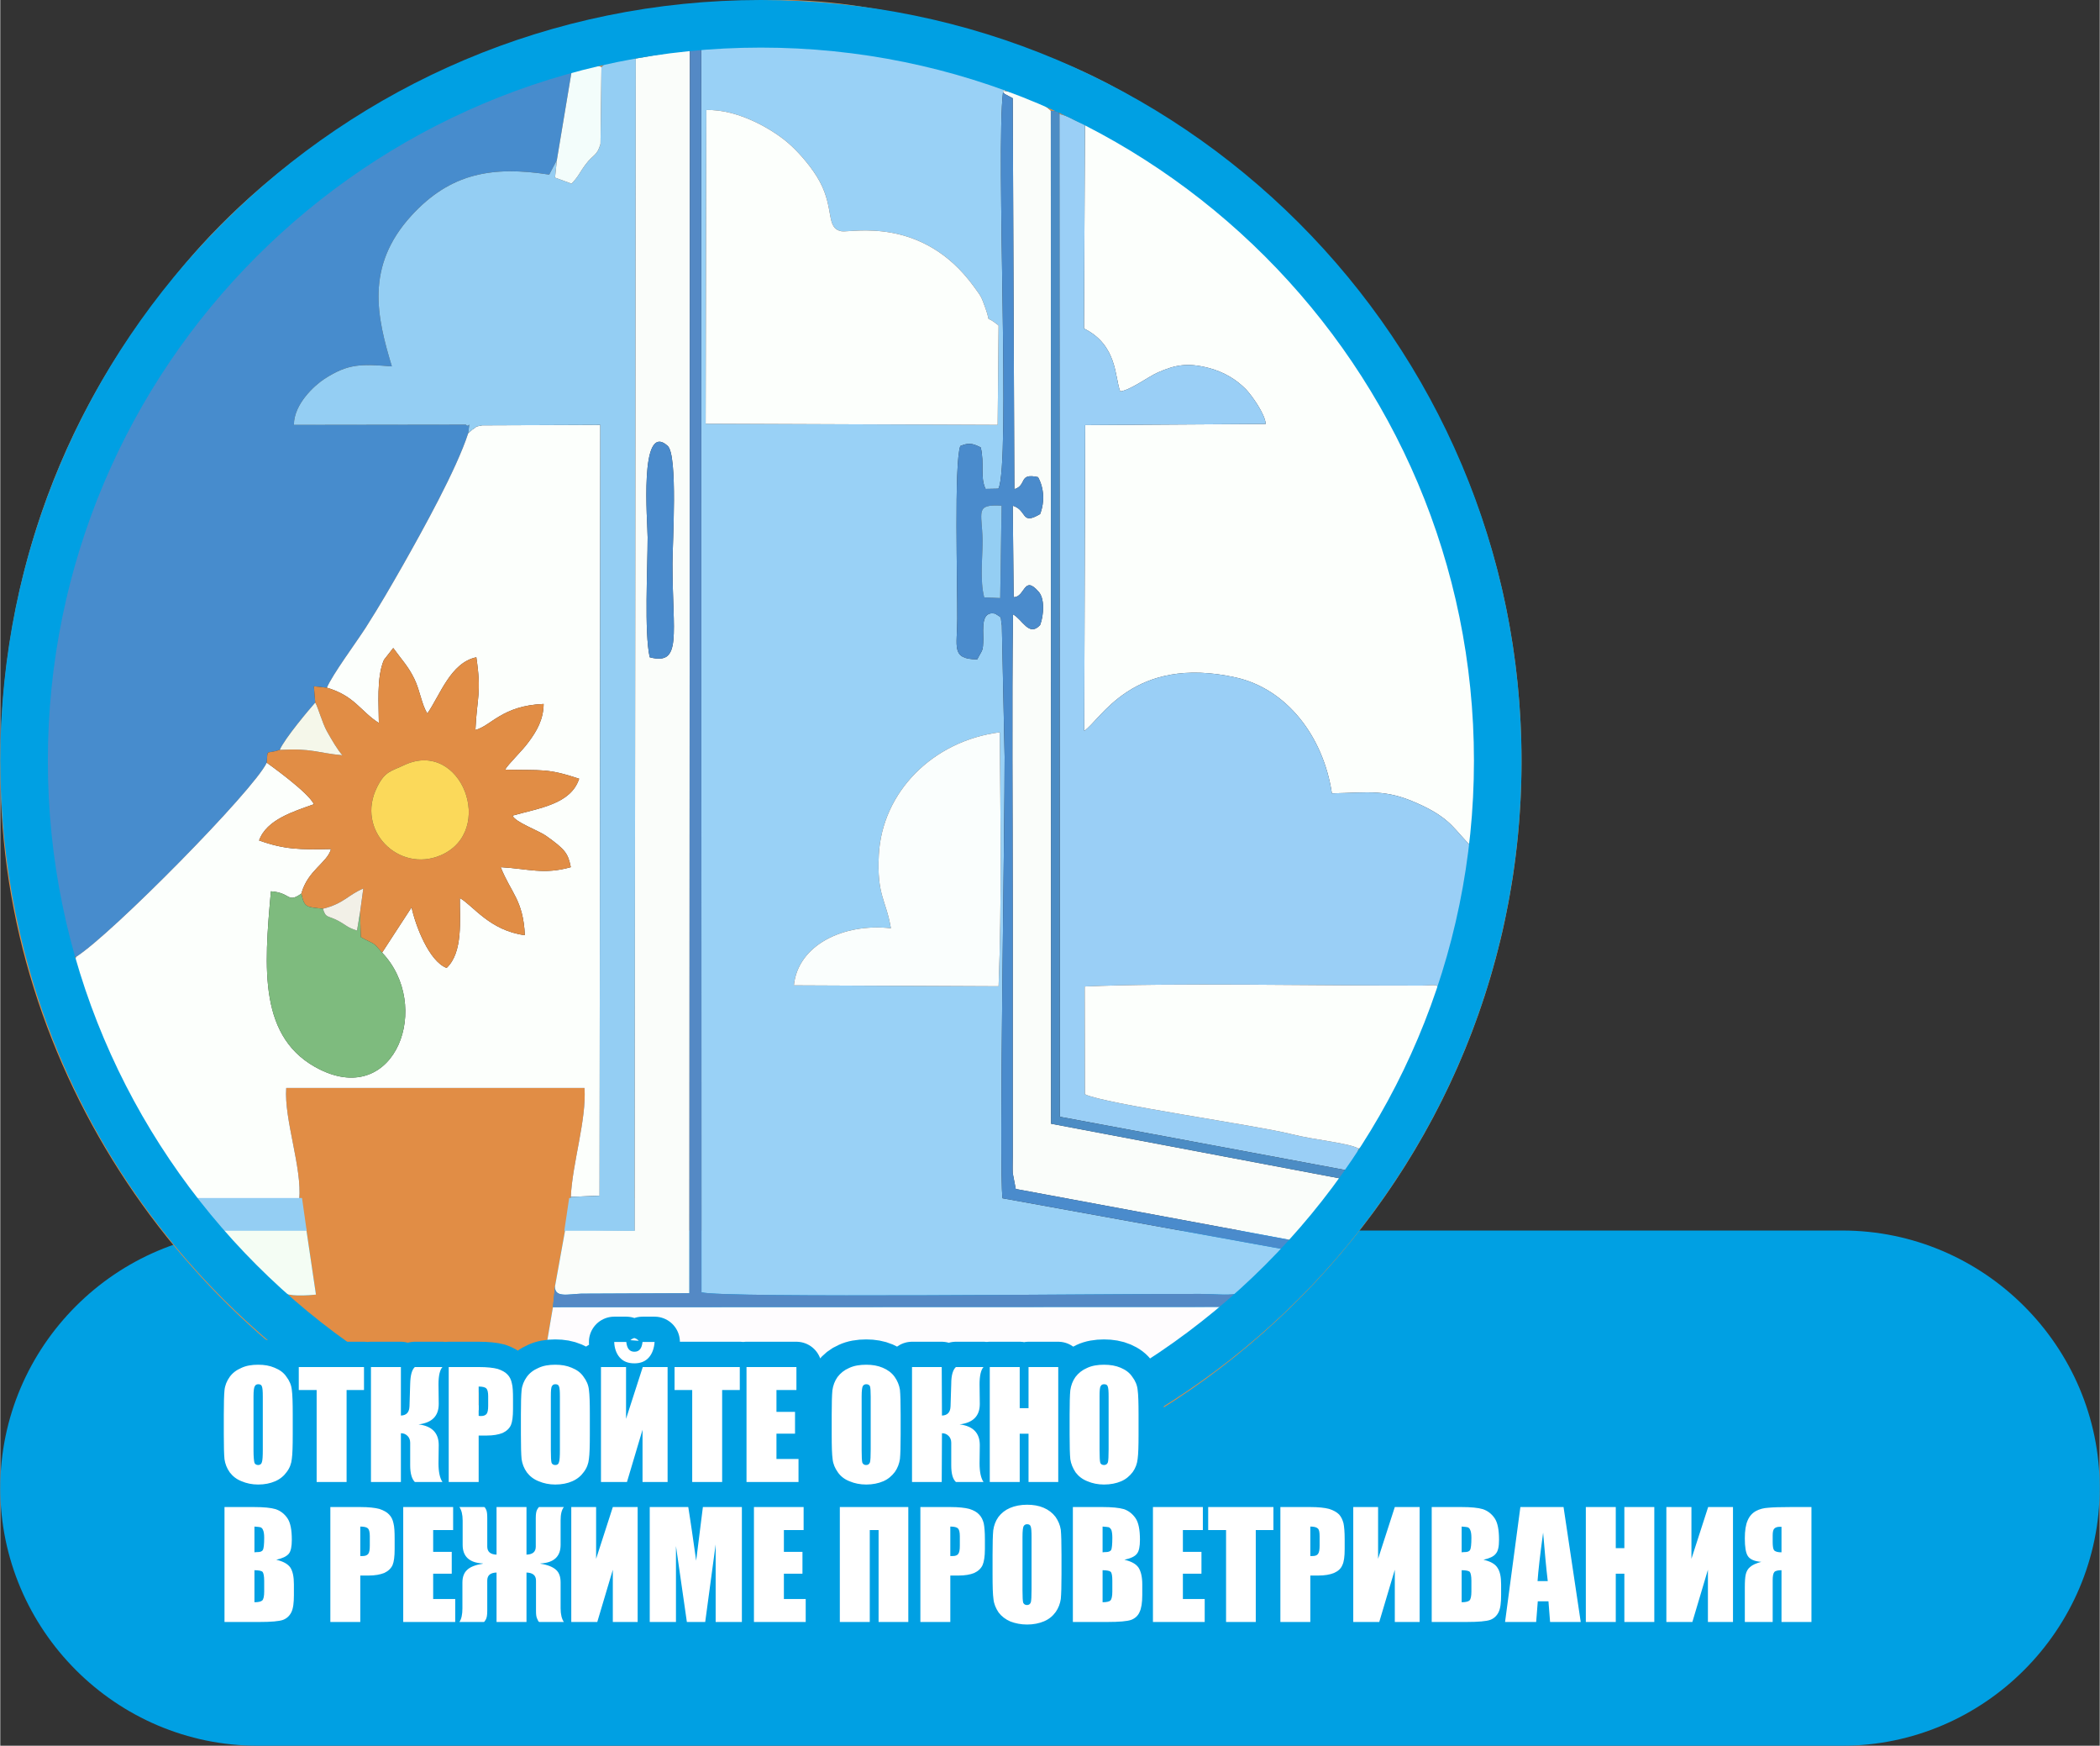 <?xml version="1.0" encoding="UTF-8"?>
<!DOCTYPE svg PUBLIC "-//W3C//DTD SVG 1.1//EN" "http://www.w3.org/Graphics/SVG/1.1/DTD/svg11.dtd">
<!-- Creator: CorelDRAW 2019 (64-Bit) -->
<svg xmlns="http://www.w3.org/2000/svg" xml:space="preserve" width="663px" height="551px" version="1.1" style="shape-rendering:geometricPrecision; text-rendering:geometricPrecision; image-rendering:optimizeQuality; fill-rule:evenodd; clip-rule:evenodd"
viewBox="0 0 90.45 75.19"
 xmlns:xlink="http://www.w3.org/1999/xlink"
 xmlns:xodm="http://www.corel.com/coreldraw/odm/2003">
 <rect x="0" y="0" width="90.45" height="75.19" fill="#333333" stroke="none"/>
 <defs>
  <style type="text/css">
   <![CDATA[
    .str0 {stroke:#00A0E3;stroke-width:2.18;stroke-linejoin:round;stroke-miterlimit:22.926}
    .fil21 {fill:none;fill-rule:nonzero}
    .fil0 {fill:#00A0E3}
    .fil3 {fill:#478CCD}
    .fil11 {fill:#4A8BCC}
    .fil14 {fill:#4C8CC4}
    .fil10 {fill:#5489C5}
    .fil12 {fill:#7EBB7E}
    .fil6 {fill:#94CEF3}
    .fil20 {fill:#94CEF3}
    .fil1 {fill:#99D1F6}
    .fil5 {fill:#9ACFF6}
    .fil2 {fill:#E18D45}
    .fil19 {fill:#F2F0E7}
    .fil17 {fill:#F3FDFB}
    .fil16 {fill:#F4FDF4}
    .fil18 {fill:#F5F7EA}
    .fil13 {fill:#F8F5F7}
    .fil8 {fill:#FAFDFA}
    .fil9 {fill:#FAFEFD}
    .fil15 {fill:#FBD95A}
    .fil4 {fill:#FCFFFC}
    .fil7 {fill:#FEFCFE}
    .fil22 {fill:white;fill-rule:nonzero}
   ]]>
  </style>
 </defs>
 <g id="Слой_x0020_1">
  <path class="fil0" d="M11.09 53l68.27 0c6.1,0 11.09,4.99 11.09,11.09l0 0c0,6.11 -4.99,11.1 -11.09,11.1l-68.27 0c-6.1,0 -11.09,-4.99 -11.09,-11.1l0 0c0,-6.1 4.99,-11.09 11.09,-11.09z"/>
  <g id="_1638540784416">
   <path class="fil1" d="M38.37 39.98c-0.21,-1.24 -0.61,-1.4 -0.52,-3.16 0.14,-2.7 2.32,-4.91 5.21,-5.28 0.03,3.64 0.09,7.29 -0.05,10.94l-8.82 -0.04c0.17,-1.72 2.11,-2.69 4.18,-2.46zm-7.95 -35.24c1.36,-0.05 2.94,0.86 3.66,1.54 0.4,0.37 0.94,1 1.23,1.55 0.63,1.18 0.25,2 0.93,2.13 0.4,0.07 3.48,-0.69 5.71,2.39 0.33,0.45 0.31,0.42 0.5,0.94 0.27,0.77 -0.11,0.18 0.56,0.73l-0.04 4.28 -12.58 -0.05 0.03 -13.51zm-0.22 -2.66l0.01 53.58c0.92,0.26 17.78,0.06 21.49,0.07 1.32,0.01 1.85,0.23 2.43,-0.68 0.28,-0.28 0.33,-0.3 0.59,-0.62 0.38,-0.45 0.4,-0.26 0.59,-0.62l-12.13 -2.2c-0.16,-1.11 0.1,-16.2 0.09,-19.02l-0.12 -5.65c-0.08,-0.43 0.05,-0.29 -0.29,-0.51 -0.61,-0.13 -0.51,0.64 -0.51,1.08 -0.01,0.57 -0.03,0.44 -0.26,0.89 -1.14,-0.01 -0.86,-0.54 -0.86,-1.73 0.01,-1.54 -0.14,-6.71 0.13,-7.46 0.35,-0.14 0.5,-0.13 0.88,0.06 0.17,0.7 -0.04,1.27 0.21,1.79l0.55 -0.01c0.53,-0.97 -0.11,-14.48 0.2,-17.08l0.07 -0.17c-2.89,-0.79 -2.51,-0.93 -6.17,-1.49 -1.92,-0.3 -4.75,-0.62 -6.9,-0.23z"/>
   <path class="fil2" d="M13.6 55.76c-1.66,0.16 -1.71,-0.2 -2.54,-0.99 -0.48,-0.46 -1.43,-1.34 -1.66,-1.91 0.84,-0.07 2.99,-0.13 3.78,0.06l0.42 2.84zm11.01 -52.65c0.23,-0.14 0.32,-0.18 0.65,-0.25 0.27,-0.05 0,-0.03 0.34,-0.03 0.23,0 0.23,0.03 0.3,0.06 0.45,-0.51 0.69,-0.33 1.48,-0.37l2.33 -0.41 0.49 -0.03c2.15,-0.39 4.98,-0.07 6.9,0.23 3.66,0.56 3.28,0.7 6.17,1.49 0.08,0.25 -0.35,0 0.49,0.22 0.66,0.17 1.02,0.32 1.5,0.75 0.58,0.05 0.23,-0.04 0.37,0.14 0.58,0.15 0.5,0.25 1.1,0.44 0.77,0.19 3.09,1.72 3.78,2.21 3.58,2.58 6.35,5.44 8.68,9.32 3.03,5.04 5.34,12.2 4.23,19.61 -0.04,1.17 -0.95,5.41 -1.37,6.23l-1.56 3.65c-0.27,0.55 -1.38,3.03 -1.97,3.1 -0.13,0.45 -0.09,0.83 -0.54,0.93 -0.13,0.5 0.15,0.16 -0.29,0.35 0.14,0.28 -0.63,1.13 -0.9,1.44 -0.26,0.3 -0.37,0.41 -0.59,0.67 -0.33,0.39 -0.25,0.47 -0.71,0.53 0.14,0.41 0.18,0.09 -0.18,0.42 -0.19,0.36 -0.21,0.17 -0.59,0.62 -0.26,0.32 -0.31,0.34 -0.59,0.62 -0.32,0.29 -0.94,1.13 -1.46,1.24 -0.37,0.67 -3.18,2.46 -4.1,3.03 -1.11,0.69 -3.65,2.03 -4.75,2.31 -0.66,0.12 -0.43,0.05 -0.87,0.28 -0.41,0.21 -0.15,0.18 -0.76,0.21 -1.43,1.02 -7.07,1.56 -9.42,1.55 -2.43,-0.01 -7.63,-0.55 -9.49,-1.47 -0.47,-0.12 -0.95,-0.33 -1.19,-0.62 -0.74,-0.01 -2.06,-0.56 -2.57,-0.9l0.54 -0.15c0.12,-0.02 0.41,-0.01 0.55,-0.01l3.47 -0.11c0.19,-0.4 0.12,-1 0.12,-1.56 -0.22,-0.59 -0.06,-0.16 -0.75,-0.43l0.36 -2.12 0.09 -0.9 0.44 -2.44 0.24 -1.41c0.07,-1.47 0.68,-3.32 0.59,-4.69l-12.85 0c-0.1,1.35 0.69,3.44 0.56,4.81l-4.58 -0.02c-1.43,-1.77 -5.66,-8.92 -5.03,-10.44 -0.45,-0.16 -0.37,-0.44 -0.57,-1.28 -0.99,-4.28 -0.98,-8.24 -0.32,-12.57 0.49,-3.25 0.72,-3.31 1.75,-6.11 0.39,-1.08 0.7,-1.77 1.2,-2.73 0.28,-0.53 1.05,-1.78 1.43,-2.33 2.05,-2.91 1.56,-2.45 3.86,-4.96 0.83,-0.89 3.18,-2.87 4.16,-3.51 0.18,-0.12 0.42,-0.27 0.59,-0.39 1.14,-0.78 2.4,-1.58 3.65,-2.18 0.45,-0.21 0.94,-0.43 1.33,-0.62l0.58 -0.26c0.03,-0.01 0.06,-0.03 0.09,-0.04 0.19,-0.08 0.55,-0.2 0.72,-0.26 0.48,-0.17 1.08,-0.28 1.52,-0.45 0.57,-0.22 0.54,-0.36 1.35,-0.41zm6.56 -2.96c-3.4,0.45 -2.91,-0.02 -6.97,1.06 -6.21,1.64 -12.35,5.48 -16.29,10.22 -0.44,0.52 -0.56,0.71 -0.93,1.17 -4.84,6.11 -7.27,13.59 -6.95,21.83 0.49,12.75 8.94,24.21 20.39,28.72 4.39,1.73 8.5,2.54 14.02,2.36 16.93,-0.55 31.96,-15.44 31.06,-34.32 -0.46,-9.6 -4.94,-17.21 -10.44,-22.36 -2.41,-2.26 -6.53,-5.18 -9.91,-6.36 -4.07,-1.43 -9.08,-2.97 -13.98,-2.32z"/>
   <path class="fil3" d="M3.27 41.21c1.51,-0.95 7.66,-7.18 8.21,-8.36 0.05,-0.63 -0.05,-0.35 0.56,-0.55 0.2,-0.48 1.28,-1.76 1.53,-2.04l-0.06 -0.7 0.56 0.06c0.25,-0.58 1.23,-1.9 1.67,-2.58 0.63,-0.99 1.09,-1.79 1.62,-2.72 0.83,-1.47 2.29,-4.09 2.8,-5.66 0.08,-0.68 0.05,-0.18 -0.1,-0.37l-7.41 0.01c0,-0.9 0.89,-1.7 1.3,-1.97 1.05,-0.69 1.63,-0.65 2.92,-0.55 -0.64,-2.12 -1.16,-4.3 0.84,-6.49 1.68,-1.84 3.5,-2.15 5.94,-1.77l0.33 -0.63 0.63 -3.78c-0.81,0.05 -0.78,0.19 -1.35,0.41 -0.44,0.17 -1.04,0.28 -1.52,0.45 -0.17,0.06 -0.53,0.18 -0.72,0.26 -0.03,0.01 -0.06,0.03 -0.09,0.04l-0.58 0.26c-0.39,0.19 -0.88,0.41 -1.33,0.62 -1.25,0.6 -2.51,1.4 -3.65,2.18 -0.17,0.12 -0.41,0.27 -0.59,0.39 -0.98,0.64 -3.33,2.62 -4.16,3.51 -2.3,2.51 -1.81,2.05 -3.86,4.96 -0.38,0.55 -1.15,1.8 -1.43,2.33 -0.5,0.96 -0.81,1.65 -1.2,2.73 -1.03,2.8 -1.26,2.86 -1.75,6.11 -0.66,4.33 -0.67,8.29 0.32,12.57 0.2,0.84 0.12,1.12 0.57,1.28z"/>
   <path class="fil4" d="M20.16 18.66c-0.51,1.57 -1.97,4.19 -2.8,5.66 -0.53,0.93 -0.99,1.73 -1.62,2.72 -0.44,0.68 -1.42,2 -1.67,2.58 1.2,0.35 1.44,1.01 2.24,1.52 0,-0.73 -0.11,-1.97 0.22,-2.72l0.4 -0.51c0.36,0.5 0.65,0.79 0.91,1.33 0.25,0.52 0.31,1.1 0.56,1.49 0.55,-0.79 1,-2.19 2.11,-2.42 0.23,1.56 0.03,1.68 -0.04,3.13 0.67,-0.17 1.15,-1.05 2.94,-1.12 -0.01,0.68 -0.3,1.17 -0.65,1.64 -0.28,0.39 -0.9,0.97 -1.01,1.19 1.61,0.04 1.8,-0.07 3.19,0.39 -0.36,1.1 -1.71,1.26 -2.87,1.59 0.11,0.28 1.09,0.63 1.43,0.86 0.86,0.61 0.96,0.77 1.08,1.36 -1.17,0.33 -1.82,0.07 -3.02,0 0.44,1.11 0.97,1.41 1.04,2.93 -1.52,-0.2 -2.23,-1.28 -2.8,-1.6 -0.01,0.92 0.15,2.33 -0.57,3.01 -0.75,-0.28 -1.34,-1.81 -1.51,-2.61l-1.27 1.95c2.17,2.27 0.6,6.64 -2.67,5.04 -2.66,-1.31 -2.42,-4.35 -2.12,-7.68 0.88,0.06 0.69,0.53 1.31,0.1 0.28,-1.01 1.11,-1.32 1.28,-1.92 -1.33,0.03 -2.01,0.02 -3.1,-0.37 0.32,-0.9 1.49,-1.25 2.36,-1.56 -0.22,-0.51 -2.03,-1.79 -2.03,-1.79 -0.55,1.18 -6.7,7.41 -8.21,8.36 -0.63,1.52 3.6,8.67 5.03,10.44l4.58 0.02c0.13,-1.37 -0.66,-3.46 -0.56,-4.81l12.85 0c0.09,1.37 -0.52,3.22 -0.59,4.69l1.24 -0.05 0.03 -33.2 -5.09 0.02c-0.36,0.07 -0.21,0.05 -0.33,0.12 -0.03,0.02 -0.06,0.05 -0.09,0.06l-0.18 0.16z"/>
   <path class="fil4" d="M63.42 36.49c1.11,-7.41 -1.2,-14.57 -4.23,-19.61 -2.33,-3.88 -5.1,-6.74 -8.68,-9.32 -0.69,-0.49 -3.01,-2.02 -3.78,-2.21l-0.04 8.8c1.45,0.72 1.32,2.1 1.56,2.71 0.45,-0.06 1.18,-0.62 1.63,-0.82 0.75,-0.33 1.27,-0.42 2.15,-0.2 0.71,0.18 1.23,0.52 1.63,0.92 0.24,0.25 0.83,1.06 0.86,1.5l-7.78 0.05 -0.04 13.17c0.7,-0.45 2.09,-3.29 6.53,-2.3 2.19,0.49 3.77,2.53 4.14,4.99 1.62,-0.03 2.29,-0.19 3.68,0.43 1.52,0.67 1.61,1.2 2.37,1.89z"/>
   <path class="fil5" d="M57.98 50.4c0.45,-0.1 0.41,-0.48 0.54,-0.93 -0.45,-0.25 -1.86,-0.36 -2.89,-0.62 -1.53,-0.39 -8.11,-1.31 -8.9,-1.72l-0.01 -4.64c3.67,-0.17 10.24,-0.03 14.53,-0.04 0.55,0 0.69,-0.13 0.8,0.27 0.42,-0.82 1.33,-5.06 1.37,-6.23 -0.76,-0.69 -0.85,-1.22 -2.37,-1.89 -1.39,-0.62 -2.06,-0.46 -3.68,-0.43 -0.37,-2.46 -1.95,-4.5 -4.14,-4.99 -4.44,-0.99 -5.83,1.85 -6.53,2.3l0.04 -13.17 7.78 -0.05c-0.03,-0.44 -0.62,-1.25 -0.86,-1.5 -0.4,-0.4 -0.92,-0.74 -1.63,-0.92 -0.88,-0.22 -1.4,-0.13 -2.15,0.2 -0.45,0.2 -1.18,0.76 -1.63,0.82 -0.24,-0.61 -0.11,-1.99 -1.56,-2.71l0.04 -8.8c-0.6,-0.19 -0.52,-0.29 -1.1,-0.44l0.02 43.19 12.33 2.3z"/>
   <path class="fil6" d="M25.9 2.89l-0.04 3.31c-0.15,0.52 -0.31,0.44 -0.64,0.88 -0.27,0.36 -0.31,0.53 -0.61,0.83l-0.71 -0.26 0.08 -0.76 -0.33 0.63c-2.44,-0.38 -4.26,-0.07 -5.94,1.77 -2,2.19 -1.48,4.37 -0.84,6.49 -1.29,-0.1 -1.87,-0.14 -2.92,0.55 -0.41,0.27 -1.3,1.07 -1.3,1.97l7.41 -0.01c0.15,0.19 0.18,-0.31 0.1,0.37l0.18 -0.16c0.03,-0.01 0.06,-0.04 0.09,-0.06 0.12,-0.07 -0.03,-0.05 0.33,-0.12l5.09 -0.02 -0.03 33.2 -1.24 0.05 -0.24 1.41 2.99 0.05 0.05 -50.49c-0.79,0.04 -1.03,-0.14 -1.48,0.37z"/>
   <path class="fil7" d="M22.09 61.58l21.73 0.05c1.1,-0.28 3.64,-1.62 4.75,-2.31 0.92,-0.57 3.73,-2.36 4.1,-3.03l-28.86 0.01 -0.36 2.12c0.69,0.27 0.53,-0.16 0.75,0.43 0,0.56 0.07,1.16 -0.12,1.56l-3.47 0.11c-0.14,0 -0.43,-0.01 -0.55,0.01l-0.54 0.15c0.51,0.34 1.83,0.89 2.57,0.9z"/>
   <path class="fil8" d="M27.98 28.31c-0.24,-1.06 -0.09,-3.84 -0.09,-5.17 0,-0.62 -0.38,-5.04 0.86,-3.94 0.45,0.39 0.21,4.22 0.21,5.07 0,3.05 0.43,4.41 -0.98,4.04zm-0.6 -25.79l-0.05 50.49 -2.99 -0.05 -0.44 2.44c-0.03,0.51 0.57,0.34 1.13,0.32l4.66 -0.02 0.02 -53.59 -2.33 0.41z"/>
   <path class="fil4" d="M30.39 18.25l12.58 0.05 0.04 -4.28c-0.67,-0.55 -0.29,0.04 -0.56,-0.73 -0.19,-0.52 -0.17,-0.49 -0.5,-0.94 -2.23,-3.08 -5.31,-2.32 -5.71,-2.39 -0.68,-0.13 -0.3,-0.95 -0.93,-2.13 -0.29,-0.55 -0.83,-1.18 -1.23,-1.55 -0.72,-0.68 -2.3,-1.59 -3.66,-1.54l-0.03 13.51z"/>
   <path class="fil8" d="M43.2 3.97c0.03,0.03 0.07,0.07 0.08,0.08l0.34 0.18 0.07 16.84c0.56,-0.17 0.16,-0.71 1.02,-0.52 0.25,0.45 0.3,1.04 0.09,1.59 -0.84,0.5 -0.54,-0.16 -1.18,-0.36l0.04 3.94c0.49,0.01 0.43,-0.97 1.06,-0.25 0.29,0.29 0.24,1.03 0.08,1.45 -0.48,0.53 -0.76,-0.24 -1.17,-0.46 -0.05,4.15 -0.01,8.33 -0.01,12.49 0,2.07 0,4.14 0,6.21l0 4.65c0,0.21 -0.01,0.52 0,0.72l0.13 0.68 11.74 2.18c0.46,-0.06 0.38,-0.14 0.71,-0.53 0.22,-0.26 0.33,-0.37 0.59,-0.67 0.27,-0.31 1.04,-1.16 0.9,-1.44l-12.42 -2.35 -0.01 -43.63c-0.48,-0.43 -0.84,-0.58 -1.5,-0.75 -0.84,-0.22 -0.41,0.03 -0.49,-0.22l-0.07 0.17z"/>
   <path class="fil2" d="M17.41 32.95c2.45,-1.14 3.97,2.86 1.56,3.89 -1.8,0.77 -3.68,-1.08 -2.73,-2.95 0.34,-0.68 0.6,-0.67 1.17,-0.94zm-3.34 -3.33l-0.56 -0.06 0.06 0.7c0.13,0.22 0.3,0.88 0.51,1.25 0.21,0.37 0.44,0.77 0.66,1.02 -1.09,-0.1 -1.32,-0.31 -2.7,-0.23 -0.61,0.2 -0.51,-0.08 -0.56,0.55 0,0 1.81,1.28 2.03,1.79 -0.87,0.31 -2.04,0.66 -2.36,1.56 1.09,0.39 1.77,0.4 3.1,0.37 -0.17,0.6 -1,0.91 -1.28,1.92 0.14,0.61 0.21,0.57 0.93,0.65 0.9,-0.22 1.07,-0.59 1.74,-0.87l-0.14 1.03 0.03 1.06c0.64,0.36 0.47,0.15 0.92,0.67l1.27 -1.95c0.17,0.8 0.76,2.33 1.51,2.61 0.72,-0.68 0.56,-2.09 0.57,-3.01 0.57,0.32 1.28,1.4 2.8,1.6 -0.07,-1.52 -0.6,-1.82 -1.04,-2.93 1.2,0.07 1.85,0.33 3.02,0 -0.12,-0.59 -0.22,-0.75 -1.08,-1.36 -0.34,-0.23 -1.32,-0.58 -1.43,-0.86 1.16,-0.33 2.51,-0.49 2.87,-1.59 -1.39,-0.46 -1.58,-0.35 -3.19,-0.39 0.11,-0.22 0.73,-0.8 1.01,-1.19 0.35,-0.47 0.64,-0.96 0.65,-1.64 -1.79,0.07 -2.27,0.95 -2.94,1.12 0.07,-1.45 0.27,-1.57 0.04,-3.13 -1.11,0.23 -1.56,1.63 -2.11,2.42 -0.25,-0.39 -0.31,-0.97 -0.56,-1.49 -0.26,-0.54 -0.55,-0.83 -0.91,-1.33l-0.4 0.51c-0.33,0.75 -0.22,1.99 -0.22,2.72 -0.8,-0.51 -1.04,-1.17 -2.24,-1.52z"/>
   <path class="fil4" d="M58.52 49.47c0.59,-0.07 1.7,-2.55 1.97,-3.1l1.56 -3.65c-0.11,-0.4 -0.25,-0.27 -0.8,-0.27 -4.29,0.01 -10.86,-0.13 -14.53,0.04l0.01 4.64c0.79,0.41 7.37,1.33 8.9,1.72 1.03,0.26 2.44,0.37 2.89,0.62z"/>
   <path class="fil9" d="M38.37 39.98c-2.07,-0.23 -4.01,0.74 -4.18,2.46l8.82 0.04c0.14,-3.65 0.08,-7.3 0.05,-10.94 -2.89,0.37 -5.07,2.58 -5.21,5.28 -0.09,1.76 0.31,1.92 0.52,3.16z"/>
   <path class="fil10" d="M23.9 55.4l-0.09 0.9 28.86 -0.01c0.52,-0.11 1.14,-0.95 1.46,-1.24 -0.58,0.91 -1.11,0.69 -2.43,0.68 -3.71,-0.01 -20.57,0.19 -21.49,-0.07l-0.01 -53.58 -0.49 0.03 -0.02 53.59 -4.66 0.02c-0.56,0.02 -1.16,0.19 -1.13,-0.32z"/>
   <path class="fil11" d="M42.39 25.73c-0.19,-0.75 -0.07,-1.66 -0.07,-2.45 -0.02,-1.24 -0.35,-1.57 0.82,-1.5l-0.06 3.98 -0.69 -0.03zm12.92 28.08c0.36,-0.33 0.32,-0.01 0.18,-0.42l-11.74 -2.18 -0.13 -0.68c-0.01,-0.2 0,-0.51 0,-0.72l0 -4.65c0,-2.07 0,-4.14 0,-6.21 0,-4.16 -0.04,-8.34 0.01,-12.49 0.41,0.22 0.69,0.99 1.17,0.46 0.16,-0.42 0.21,-1.16 -0.08,-1.45 -0.63,-0.72 -0.57,0.26 -1.06,0.25l-0.04 -3.94c0.64,0.2 0.34,0.86 1.18,0.36 0.21,-0.55 0.16,-1.14 -0.09,-1.59 -0.86,-0.19 -0.46,0.35 -1.02,0.52l-0.07 -16.84 -0.34 -0.18c-0.01,-0.01 -0.05,-0.05 -0.08,-0.08 -0.31,2.6 0.33,16.11 -0.2,17.08l-0.55 0.01c-0.25,-0.52 -0.04,-1.09 -0.21,-1.79 -0.38,-0.19 -0.53,-0.2 -0.88,-0.06 -0.27,0.75 -0.12,5.92 -0.13,7.46 0,1.19 -0.28,1.72 0.86,1.73 0.23,-0.45 0.25,-0.32 0.26,-0.89 0,-0.44 -0.1,-1.21 0.51,-1.08 0.34,0.22 0.21,0.08 0.29,0.51l0.12 5.65c0.01,2.82 -0.25,17.91 -0.09,19.02l12.13 2.2z"/>
   <path class="fil12" d="M16.45 41.03c-0.45,-0.52 -0.28,-0.31 -0.92,-0.67l-0.03 -1.06 -0.13 0.78c-0.43,-0.13 -0.47,-0.24 -0.83,-0.43 -0.44,-0.23 -0.51,-0.09 -0.64,-0.51 -0.72,-0.08 -0.79,-0.04 -0.93,-0.65 -0.62,0.43 -0.43,-0.04 -1.31,-0.1 -0.3,3.33 -0.54,6.37 2.12,7.68 3.27,1.6 4.84,-2.77 2.67,-5.04z"/>
   <path class="fil13" d="M42.19 62.12c-1.7,-0.12 -18.58,-0.08 -18.91,0.08 1.86,0.92 7.06,1.46 9.49,1.47 2.35,0.01 7.99,-0.53 9.42,-1.55z"/>
   <path class="fil14" d="M57.69 50.75c0.44,-0.19 0.16,0.15 0.29,-0.35l-12.33 -2.3 -0.02 -43.19c-0.14,-0.18 0.21,-0.09 -0.37,-0.14l0.01 43.63 12.42 2.35z"/>
   <path class="fil15" d="M17.41 32.95c-0.57,0.27 -0.83,0.26 -1.17,0.94 -0.95,1.87 0.93,3.72 2.73,2.95 2.41,-1.03 0.89,-5.03 -1.56,-3.89z"/>
   <path class="fil11" d="M27.98 28.31c1.41,0.37 0.98,-0.99 0.98,-4.04 0,-0.85 0.24,-4.68 -0.21,-5.07 -1.24,-1.1 -0.86,3.32 -0.86,3.94 0,1.33 -0.15,4.11 0.09,5.17z"/>
   <path class="fil14" d="M23.28 62.2c0.33,-0.16 17.21,-0.2 18.91,-0.08 0.61,-0.03 0.35,0 0.76,-0.21 0.44,-0.23 0.21,-0.16 0.87,-0.28l-21.73 -0.05c0.24,0.29 0.72,0.5 1.19,0.62z"/>
   <path class="fil16" d="M13.6 55.76l-0.42 -2.84c-0.79,-0.19 -2.94,-0.13 -3.78,-0.06 0.23,0.57 1.18,1.45 1.66,1.91 0.83,0.79 0.88,1.15 2.54,0.99z"/>
   <path class="fil17" d="M24.61 3.11l-0.63 3.78 -0.08 0.76 0.71 0.26c0.3,-0.3 0.34,-0.47 0.61,-0.83 0.33,-0.44 0.49,-0.36 0.64,-0.88l0.04 -3.31c-0.07,-0.03 -0.07,-0.06 -0.3,-0.06 -0.34,0 -0.07,-0.02 -0.34,0.03 -0.33,0.07 -0.42,0.11 -0.65,0.25z"/>
   <path class="fil6" d="M42.39 25.73l0.69 0.03 0.06 -3.98c-1.17,-0.07 -0.84,0.26 -0.82,1.5 0,0.79 -0.12,1.7 0.07,2.45z"/>
   <path class="fil18" d="M12.04 32.3c1.38,-0.08 1.61,0.13 2.7,0.23 -0.22,-0.25 -0.45,-0.65 -0.66,-1.02 -0.21,-0.37 -0.38,-1.03 -0.51,-1.25 -0.25,0.28 -1.33,1.56 -1.53,2.04z"/>
   <path class="fil19" d="M13.9 39.14c0.13,0.42 0.2,0.28 0.64,0.51 0.36,0.19 0.4,0.3 0.83,0.43l0.13 -0.78 0.14 -1.03c-0.67,0.28 -0.84,0.65 -1.74,0.87z"/>
   <path class="fil20" d="M13 51.6l-4.58 0 -0.16 0c0.36,0.48 0.73,0.95 1.12,1.41l0.08 0 3.74 0 -0.2 -1.41z"/>
   <polygon class="fil20" points="27.32,51.6 24.63,51.6 24.51,51.6 24.3,53.01 24.35,53.01 27.32,53.01 "/>
  </g>
  <path class="fil0" d="M32.77 0c18.1,0 32.77,14.67 32.77,32.77 0,18.1 -14.67,32.77 -32.77,32.77 -18.1,0 -32.77,-14.67 -32.77,-32.77 0,-18.1 14.67,-32.77 32.77,-32.77zm0 2.05c16.96,0 30.72,13.75 30.72,30.72 0,16.96 -13.76,30.72 -30.72,30.72 -16.97,0 -30.72,-13.76 -30.72,-30.72 0,-16.97 13.75,-30.72 30.72,-30.72z"/>
  <g>
   <path class="fil21 str0" d="M12.6 61.78c0,0.5 -0.01,0.85 -0.04,1.06 -0.02,0.2 -0.09,0.39 -0.22,0.56 -0.12,0.17 -0.29,0.31 -0.5,0.4 -0.21,0.09 -0.45,0.14 -0.73,0.14 -0.26,0 -0.5,-0.05 -0.71,-0.14 -0.21,-0.08 -0.38,-0.21 -0.51,-0.38 -0.13,-0.18 -0.2,-0.37 -0.23,-0.57 -0.02,-0.2 -0.03,-0.56 -0.03,-1.07l0 -0.85c0,-0.49 0.01,-0.85 0.03,-1.05 0.02,-0.21 0.1,-0.4 0.22,-0.57 0.12,-0.17 0.29,-0.3 0.5,-0.39 0.21,-0.1 0.45,-0.14 0.73,-0.14 0.27,0 0.5,0.04 0.71,0.13 0.22,0.09 0.39,0.21 0.51,0.39 0.13,0.17 0.21,0.36 0.23,0.56 0.03,0.21 0.04,0.56 0.04,1.07l0 0.85zm-1.29 -1.63c0,-0.23 -0.01,-0.37 -0.04,-0.44 -0.02,-0.06 -0.07,-0.09 -0.15,-0.09 -0.07,0 -0.12,0.02 -0.15,0.08 -0.04,0.05 -0.06,0.2 -0.06,0.45l0 2.31c0,0.29 0.02,0.47 0.04,0.54 0.02,0.06 0.08,0.1 0.16,0.1 0.08,0 0.14,-0.04 0.16,-0.12 0.03,-0.08 0.04,-0.26 0.04,-0.55l0 -2.28zm4.36 -1.27l0 0.99 -0.75 0 0 3.96 -1.29 0 0 -3.96 -0.77 0 0 -0.99 2.81 0zm0.3 0l1.29 0 0 2.09c0.24,-0.01 0.36,-0.14 0.37,-0.4l0.03 -0.97c0.01,-0.36 0.07,-0.6 0.2,-0.72l1.19 0c-0.11,0.12 -0.17,0.37 -0.17,0.74l0.01 0.85c0,0.52 -0.29,0.81 -0.87,0.88 0.58,0.07 0.87,0.37 0.87,0.89l-0.01 0.79c0,0.37 0.06,0.64 0.17,0.8l-1.19 0c-0.13,-0.13 -0.2,-0.37 -0.2,-0.72l0 -0.97c0,-0.12 -0.04,-0.22 -0.11,-0.29 -0.08,-0.08 -0.17,-0.12 -0.29,-0.12l0 2.1 -1.29 0 0 -4.95zm3.35 0l1.3 0c0.35,0 0.62,0.03 0.81,0.08 0.18,0.06 0.33,0.14 0.42,0.24 0.1,0.1 0.16,0.23 0.19,0.38 0.04,0.14 0.05,0.37 0.05,0.68l0 0.43c0,0.32 -0.03,0.55 -0.09,0.69 -0.07,0.15 -0.19,0.26 -0.36,0.34 -0.18,0.07 -0.4,0.11 -0.68,0.11l-0.35 0 0 2 -1.29 0 0 -4.95zm1.29 0.84l0 1.26c0.04,0.01 0.07,0.01 0.1,0.01 0.11,0 0.19,-0.03 0.24,-0.09 0.05,-0.06 0.07,-0.18 0.07,-0.36l0 -0.41c0,-0.17 -0.03,-0.28 -0.08,-0.33 -0.05,-0.05 -0.16,-0.08 -0.33,-0.08zm4.79 2.06c0,0.5 -0.01,0.85 -0.04,1.06 -0.02,0.2 -0.09,0.39 -0.22,0.56 -0.12,0.17 -0.29,0.31 -0.5,0.4 -0.2,0.09 -0.45,0.14 -0.73,0.14 -0.26,0 -0.5,-0.05 -0.71,-0.14 -0.21,-0.08 -0.38,-0.21 -0.51,-0.38 -0.13,-0.18 -0.2,-0.37 -0.23,-0.57 -0.02,-0.2 -0.03,-0.56 -0.03,-1.07l0 -0.85c0,-0.49 0.01,-0.85 0.03,-1.05 0.02,-0.21 0.1,-0.4 0.22,-0.57 0.12,-0.17 0.29,-0.3 0.5,-0.39 0.21,-0.1 0.45,-0.14 0.73,-0.14 0.27,0 0.5,0.04 0.71,0.13 0.22,0.09 0.39,0.21 0.51,0.39 0.13,0.17 0.21,0.36 0.23,0.56 0.03,0.21 0.04,0.56 0.04,1.07l0 0.85zm-1.29 -1.63c0,-0.23 -0.01,-0.37 -0.04,-0.44 -0.02,-0.06 -0.07,-0.09 -0.15,-0.09 -0.07,0 -0.12,0.02 -0.15,0.08 -0.04,0.05 -0.05,0.2 -0.05,0.45l0 2.31c0,0.29 0.01,0.47 0.03,0.54 0.02,0.06 0.08,0.1 0.16,0.1 0.09,0 0.14,-0.04 0.16,-0.12 0.03,-0.08 0.04,-0.26 0.04,-0.55l0 -2.28zm4.64 3.68l-1.08 0 0 -2.25 -0.67 2.25 -1.12 0 0 -4.95 1.08 0 0 2.23 0.72 -2.23 1.07 0 0 4.95zm-1.08 -6.03l0.52 0c-0.02,0.27 -0.1,0.5 -0.25,0.67 -0.15,0.17 -0.36,0.25 -0.62,0.25 -0.27,0 -0.48,-0.08 -0.63,-0.25 -0.15,-0.17 -0.23,-0.4 -0.24,-0.67l0.52 0c0.03,0.28 0.14,0.42 0.35,0.42 0.21,0 0.32,-0.14 0.35,-0.42zm4.19 1.08l0 0.99 -0.76 0 0 3.96 -1.29 0 0 -3.96 -0.76 0 0 -0.99 2.81 0zm0.29 0l2.15 0 0 0.99 -0.86 0 0 0.94 0.8 0 0 0.94 -0.8 0 0 1.09 0.95 0 0 0.99 -2.24 0 0 -4.95zm6.64 2.9c0,0.5 -0.01,0.85 -0.03,1.06 -0.03,0.2 -0.1,0.39 -0.22,0.56 -0.13,0.17 -0.29,0.31 -0.5,0.4 -0.21,0.09 -0.46,0.14 -0.73,0.14 -0.27,0 -0.51,-0.05 -0.72,-0.14 -0.21,-0.08 -0.38,-0.21 -0.5,-0.38 -0.13,-0.18 -0.21,-0.37 -0.23,-0.57 -0.03,-0.2 -0.04,-0.56 -0.04,-1.07l0 -0.85c0,-0.49 0.01,-0.85 0.03,-1.05 0.03,-0.21 0.1,-0.4 0.22,-0.57 0.13,-0.17 0.29,-0.3 0.5,-0.39 0.21,-0.1 0.46,-0.14 0.74,-0.14 0.26,0 0.5,0.04 0.71,0.13 0.21,0.09 0.38,0.21 0.51,0.39 0.12,0.17 0.2,0.36 0.23,0.56 0.02,0.21 0.03,0.56 0.03,1.07l0 0.85zm-1.29 -1.63c0,-0.23 -0.01,-0.37 -0.03,-0.44 -0.03,-0.06 -0.08,-0.09 -0.16,-0.09 -0.06,0 -0.11,0.02 -0.15,0.08 -0.03,0.05 -0.05,0.2 -0.05,0.45l0 2.31c0,0.29 0.01,0.47 0.03,0.54 0.03,0.06 0.08,0.1 0.16,0.1 0.09,0 0.14,-0.04 0.17,-0.12 0.02,-0.08 0.03,-0.26 0.03,-0.55l0 -2.28zm1.78 -1.27l1.28 0 0.01 2.09c0.24,-0.01 0.36,-0.14 0.37,-0.4l0.03 -0.97c0,-0.36 0.07,-0.6 0.2,-0.72l1.19 0c-0.11,0.12 -0.17,0.37 -0.17,0.74l0.01 0.85c0,0.52 -0.29,0.81 -0.87,0.88 0.58,0.07 0.87,0.37 0.87,0.89l-0.01 0.79c0,0.37 0.06,0.64 0.17,0.8l-1.19 0c-0.14,-0.13 -0.2,-0.37 -0.2,-0.72l0 -0.97c0,-0.12 -0.04,-0.22 -0.11,-0.29 -0.08,-0.08 -0.17,-0.12 -0.29,-0.12l-0.01 2.1 -1.28 0 0 -4.95zm6.3 0l0 4.95 -1.28 0 0 -2.08 -0.38 0 0 2.08 -1.29 0 0 -4.95 1.29 0 0 1.77 0.38 0 0 -1.77 1.28 0zm3.46 2.9c0,0.5 -0.01,0.85 -0.04,1.06 -0.02,0.2 -0.09,0.39 -0.21,0.56 -0.13,0.17 -0.29,0.31 -0.5,0.4 -0.21,0.09 -0.46,0.14 -0.74,0.14 -0.26,0 -0.5,-0.05 -0.71,-0.14 -0.21,-0.08 -0.38,-0.21 -0.51,-0.38 -0.12,-0.18 -0.2,-0.37 -0.23,-0.57 -0.02,-0.2 -0.03,-0.56 -0.03,-1.07l0 -0.85c0,-0.49 0.01,-0.85 0.03,-1.05 0.03,-0.21 0.1,-0.4 0.22,-0.57 0.13,-0.17 0.29,-0.3 0.5,-0.39 0.21,-0.1 0.46,-0.14 0.73,-0.14 0.27,0 0.51,0.04 0.72,0.13 0.21,0.09 0.38,0.21 0.5,0.39 0.13,0.17 0.21,0.36 0.23,0.56 0.03,0.21 0.04,0.56 0.04,1.07l0 0.85zm-1.29 -1.63c0,-0.23 -0.01,-0.37 -0.04,-0.44 -0.02,-0.06 -0.07,-0.09 -0.15,-0.09 -0.07,0 -0.12,0.02 -0.15,0.08 -0.04,0.05 -0.05,0.2 -0.05,0.45l0 2.31c0,0.29 0.01,0.47 0.03,0.54 0.02,0.06 0.08,0.1 0.16,0.1 0.09,0 0.14,-0.04 0.17,-0.12 0.02,-0.08 0.03,-0.26 0.03,-0.55l0 -2.28zm-38.09 4.76l1.28 0c0.41,0 0.72,0.03 0.92,0.09 0.21,0.07 0.38,0.2 0.51,0.39 0.13,0.19 0.19,0.5 0.19,0.93 0,0.29 -0.04,0.49 -0.13,0.6 -0.1,0.12 -0.28,0.2 -0.54,0.26 0.3,0.07 0.5,0.18 0.61,0.34 0.1,0.16 0.15,0.39 0.15,0.72l0 0.46c0,0.33 -0.03,0.58 -0.11,0.74 -0.08,0.16 -0.2,0.27 -0.36,0.33 -0.17,0.06 -0.51,0.09 -1.03,0.09l-1.49 0 0 -4.95zm1.29 0.84l0 1.11c0.06,-0.01 0.1,-0.01 0.13,-0.01 0.12,0 0.2,-0.03 0.23,-0.09 0.04,-0.06 0.06,-0.24 0.06,-0.53 0,-0.16 -0.02,-0.27 -0.05,-0.33 -0.02,-0.06 -0.06,-0.1 -0.11,-0.12 -0.04,-0.01 -0.13,-0.02 -0.26,-0.03zm0 1.88l0 1.38c0.18,0 0.29,-0.03 0.34,-0.08 0.05,-0.05 0.08,-0.18 0.08,-0.38l0 -0.46c0,-0.21 -0.03,-0.34 -0.07,-0.39 -0.04,-0.04 -0.16,-0.07 -0.35,-0.07zm3.27 -2.72l1.3 0c0.35,0 0.62,0.03 0.81,0.08 0.18,0.06 0.33,0.14 0.42,0.24 0.1,0.1 0.16,0.23 0.19,0.38 0.04,0.15 0.05,0.37 0.05,0.68l0 0.43c0,0.32 -0.03,0.55 -0.09,0.69 -0.07,0.15 -0.19,0.26 -0.36,0.34 -0.18,0.07 -0.4,0.11 -0.68,0.11l-0.35 0 0 2 -1.29 0 0 -4.95zm1.29 0.84l0 1.27c0.04,0 0.07,0 0.1,0 0.11,0 0.19,-0.03 0.24,-0.09 0.05,-0.06 0.07,-0.18 0.07,-0.36l0 -0.41c0,-0.17 -0.03,-0.28 -0.08,-0.33 -0.05,-0.05 -0.16,-0.08 -0.33,-0.08zm1.85 -0.84l2.15 0 0 0.99 -0.86 0 0 0.94 0.8 0 0 0.94 -0.8 0 0 1.09 0.95 0 0 0.99 -2.24 0 0 -4.95zm4.02 2.82c-0.27,0.01 -0.4,0.12 -0.4,0.35l0 1.3c0,0.18 -0.02,0.3 -0.06,0.37 -0.04,0.07 -0.07,0.11 -0.08,0.11l-1.06 0c0.09,-0.13 0.13,-0.33 0.13,-0.59l0 -1.11c0,-0.24 0.07,-0.42 0.2,-0.54 0.13,-0.13 0.36,-0.22 0.68,-0.27l0 -0.01c-0.58,-0.03 -0.87,-0.3 -0.87,-0.8l0 -1.05c0,-0.26 -0.05,-0.45 -0.14,-0.58l1.07 0c0.03,0.01 0.06,0.06 0.09,0.13 0.03,0.08 0.04,0.19 0.04,0.34l0 1.23c0,0.23 0.14,0.34 0.4,0.35l0 -2.05 1.29 0 0 2.05c0.27,-0.01 0.4,-0.12 0.4,-0.35l0 -1.23c0,-0.17 0.02,-0.29 0.06,-0.36 0.04,-0.07 0.07,-0.11 0.08,-0.11l1.07 0c-0.1,0.13 -0.14,0.32 -0.14,0.58l0 1.05c0,0.5 -0.29,0.77 -0.87,0.8l0 0.01c0.32,0.05 0.54,0.14 0.68,0.27 0.13,0.12 0.19,0.3 0.19,0.54l0 1.11c0,0.26 0.05,0.46 0.14,0.59l-1.06 0c-0.03,-0.01 -0.06,-0.06 -0.09,-0.14 -0.04,-0.08 -0.05,-0.19 -0.05,-0.34l0 -1.3c0,-0.23 -0.14,-0.34 -0.41,-0.35l0 2.13 -1.29 0 0 -2.13zm6.08 2.13l-1.07 0 0 -2.25 -0.67 2.25 -1.12 0 0 -4.95 1.07 0 0 2.23 0.72 -2.23 1.07 0 0 4.95zm4.49 -4.95l0 4.95 -1.13 0 0 -3.34 -0.45 3.34 -0.79 0 -0.47 -3.27 0 3.27 -1.13 0 0 -4.95 1.66 0c0.05,0.3 0.1,0.65 0.16,1.05l0.18 1.26 0.29 -2.31 1.68 0zm0.52 0l2.14 0 0 0.99 -0.85 0 0 0.94 0.8 0 0 0.94 -0.8 0 0 1.09 0.94 0 0 0.99 -2.23 0 0 -4.95zm6.65 4.95l-1.28 0 0 -3.96 -0.38 0 0 3.96 -1.29 0 0 -4.95 2.95 0 0 4.95zm0.52 -4.95l1.3 0c0.35,0 0.62,0.03 0.81,0.08 0.19,0.06 0.33,0.14 0.42,0.24 0.1,0.1 0.16,0.23 0.2,0.38 0.03,0.15 0.05,0.37 0.05,0.68l0 0.43c0,0.32 -0.04,0.55 -0.1,0.69 -0.07,0.15 -0.19,0.26 -0.36,0.34 -0.17,0.07 -0.4,0.11 -0.68,0.11l-0.35 0 0 2 -1.29 0 0 -4.95zm1.29 0.84l0 1.27c0.04,0 0.07,0 0.1,0 0.12,0 0.2,-0.03 0.24,-0.09 0.05,-0.06 0.07,-0.18 0.07,-0.36l0 -0.41c0,-0.17 -0.03,-0.28 -0.08,-0.33 -0.05,-0.05 -0.16,-0.08 -0.33,-0.08zm4.79 2.06c0,0.5 -0.01,0.85 -0.03,1.06 -0.03,0.2 -0.1,0.39 -0.22,0.56 -0.13,0.18 -0.29,0.31 -0.5,0.4 -0.21,0.09 -0.46,0.14 -0.73,0.14 -0.27,0 -0.51,-0.05 -0.72,-0.13 -0.21,-0.09 -0.38,-0.22 -0.51,-0.39 -0.12,-0.18 -0.2,-0.37 -0.22,-0.57 -0.03,-0.2 -0.04,-0.56 -0.04,-1.07l0 -0.85c0,-0.49 0.01,-0.84 0.03,-1.05 0.03,-0.21 0.1,-0.4 0.22,-0.57 0.13,-0.17 0.29,-0.3 0.5,-0.39 0.21,-0.09 0.46,-0.14 0.74,-0.14 0.26,0 0.5,0.04 0.71,0.13 0.21,0.09 0.38,0.22 0.51,0.39 0.12,0.17 0.2,0.36 0.23,0.56 0.02,0.21 0.03,0.57 0.03,1.07l0 0.85zm-1.29 -1.62c0,-0.23 -0.01,-0.38 -0.04,-0.45 -0.02,-0.06 -0.07,-0.09 -0.15,-0.09 -0.06,0 -0.11,0.02 -0.15,0.08 -0.03,0.05 -0.05,0.2 -0.05,0.46l0 2.31c0,0.28 0.01,0.46 0.03,0.53 0.03,0.06 0.08,0.1 0.16,0.1 0.09,0 0.14,-0.04 0.17,-0.12 0.02,-0.08 0.03,-0.26 0.03,-0.55l0 -2.27zm1.78 -1.28l1.28 0c0.4,0 0.71,0.03 0.92,0.09 0.2,0.07 0.37,0.2 0.5,0.39 0.13,0.19 0.19,0.5 0.19,0.93 0,0.29 -0.04,0.49 -0.13,0.6 -0.09,0.12 -0.27,0.2 -0.54,0.26 0.3,0.07 0.5,0.18 0.61,0.34 0.1,0.16 0.16,0.39 0.16,0.72l0 0.46c0,0.33 -0.04,0.58 -0.12,0.74 -0.07,0.16 -0.2,0.27 -0.36,0.33 -0.17,0.06 -0.51,0.09 -1.03,0.09l-1.48 0 0 -4.95zm1.28 0.84l0 1.11c0.06,-0.01 0.1,-0.01 0.13,-0.01 0.12,0 0.2,-0.03 0.24,-0.09 0.03,-0.06 0.05,-0.24 0.05,-0.53 0,-0.16 -0.02,-0.27 -0.04,-0.33 -0.03,-0.06 -0.07,-0.1 -0.11,-0.12 -0.05,-0.01 -0.14,-0.02 -0.27,-0.03zm0 1.88l0 1.38c0.18,0 0.3,-0.03 0.34,-0.08 0.05,-0.05 0.08,-0.18 0.08,-0.38l0 -0.46c0,-0.21 -0.02,-0.34 -0.07,-0.39 -0.04,-0.04 -0.16,-0.07 -0.35,-0.07zm2.17 -2.72l2.15 0 0 0.99 -0.86 0 0 0.94 0.8 0 0 0.94 -0.8 0 0 1.09 0.94 0 0 0.99 -2.23 0 0 -4.95zm5.19 0l0 0.99 -0.76 0 0 3.96 -1.28 0 0 -3.96 -0.77 0 0 -0.99 2.81 0zm0.3 0l1.29 0c0.35,0 0.62,0.03 0.81,0.08 0.19,0.06 0.33,0.14 0.43,0.24 0.09,0.1 0.15,0.23 0.19,0.38 0.03,0.15 0.05,0.37 0.05,0.68l0 0.43c0,0.32 -0.03,0.55 -0.1,0.69 -0.06,0.15 -0.18,0.26 -0.36,0.34 -0.17,0.07 -0.4,0.11 -0.68,0.11l-0.34 0 0 2 -1.29 0 0 -4.95zm1.29 0.84l0 1.27c0.03,0 0.06,0 0.09,0 0.12,0 0.2,-0.03 0.24,-0.09 0.05,-0.06 0.07,-0.18 0.07,-0.36l0 -0.41c0,-0.17 -0.02,-0.28 -0.08,-0.33 -0.05,-0.05 -0.16,-0.08 -0.32,-0.08zm4.71 4.11l-1.07 0 0 -2.25 -0.67 2.25 -1.12 0 0 -4.95 1.07 0 0 2.23 0.72 -2.23 1.07 0 0 4.95zm0.52 -4.95l1.28 0c0.41,0 0.72,0.03 0.92,0.09 0.21,0.07 0.38,0.2 0.51,0.39 0.13,0.19 0.19,0.5 0.19,0.93 0,0.29 -0.04,0.49 -0.14,0.6 -0.09,0.12 -0.27,0.2 -0.53,0.26 0.3,0.07 0.5,0.18 0.6,0.34 0.11,0.16 0.16,0.39 0.16,0.72l0 0.46c0,0.33 -0.03,0.58 -0.11,0.74 -0.08,0.16 -0.2,0.27 -0.36,0.33 -0.17,0.06 -0.51,0.09 -1.03,0.09l-1.49 0 0 -4.95zm1.29 0.84l0 1.11c0.06,-0.01 0.1,-0.01 0.13,-0.01 0.12,0 0.2,-0.03 0.23,-0.09 0.04,-0.06 0.06,-0.24 0.06,-0.53 0,-0.16 -0.02,-0.27 -0.05,-0.33 -0.02,-0.06 -0.06,-0.1 -0.11,-0.12 -0.04,-0.01 -0.13,-0.02 -0.26,-0.03zm0 1.88l0 1.38c0.18,0 0.29,-0.03 0.34,-0.08 0.05,-0.05 0.08,-0.18 0.08,-0.38l0 -0.46c0,-0.21 -0.03,-0.34 -0.07,-0.39 -0.04,-0.04 -0.16,-0.07 -0.35,-0.07zm4.39 -2.72l0.74 4.95 -1.32 0 -0.07 -0.89 -0.46 0 -0.07 0.89 -1.34 0 0.66 -4.95 1.86 0zm-0.68 3.19c-0.07,-0.57 -0.13,-1.26 -0.2,-2.09 -0.13,0.95 -0.21,1.65 -0.24,2.09l0.44 0zm4.59 -3.19l0 4.95 -1.29 0 0 -2.08 -0.37 0 0 2.08 -1.29 0 0 -4.95 1.29 0 0 1.77 0.37 0 0 -1.77 1.29 0zm3.39 4.95l-1.08 0 0 -2.25 -0.67 2.25 -1.12 0 0 -4.95 1.08 0 0 2.23 0.72 -2.23 1.07 0 0 4.95zm3.38 0l-1.29 0 0 -2.23c-0.16,0 -0.27,0.03 -0.31,0.08 -0.05,0.06 -0.07,0.18 -0.07,0.36l0 1.79 -1.2 0 0 -1.48c0,-0.25 0.01,-0.44 0.04,-0.57 0.03,-0.13 0.09,-0.24 0.19,-0.32 0.1,-0.09 0.26,-0.16 0.48,-0.22 -0.3,-0.02 -0.49,-0.11 -0.58,-0.25 -0.09,-0.14 -0.13,-0.39 -0.13,-0.76 0,-0.33 0.04,-0.59 0.12,-0.77 0.08,-0.19 0.2,-0.32 0.36,-0.41 0.15,-0.08 0.33,-0.13 0.53,-0.14 0.2,-0.02 0.52,-0.03 0.95,-0.03l0.91 0 0 4.95zm-1.29 -3l0 -1.1 -0.06 0c-0.11,0 -0.19,0.02 -0.24,0.07 -0.06,0.05 -0.08,0.15 -0.08,0.31l0 0.27c0,0.19 0.02,0.31 0.06,0.36 0.05,0.06 0.16,0.09 0.32,0.09z"/>
   <path id="1" class="fil22" d="M12.6 61.78c0,0.5 -0.01,0.85 -0.04,1.06 -0.02,0.2 -0.09,0.39 -0.22,0.56 -0.12,0.17 -0.29,0.31 -0.5,0.4 -0.21,0.09 -0.45,0.14 -0.73,0.14 -0.26,0 -0.5,-0.05 -0.71,-0.14 -0.21,-0.08 -0.38,-0.21 -0.51,-0.38 -0.13,-0.18 -0.2,-0.37 -0.23,-0.57 -0.02,-0.2 -0.03,-0.56 -0.03,-1.07l0 -0.85c0,-0.49 0.01,-0.85 0.03,-1.05 0.02,-0.21 0.1,-0.4 0.22,-0.57 0.12,-0.17 0.29,-0.3 0.5,-0.39 0.21,-0.1 0.45,-0.14 0.73,-0.14 0.27,0 0.5,0.04 0.71,0.13 0.22,0.09 0.39,0.21 0.51,0.39 0.13,0.17 0.21,0.36 0.23,0.56 0.03,0.21 0.04,0.56 0.04,1.07l0 0.85zm-1.29 -1.63c0,-0.23 -0.01,-0.37 -0.04,-0.44 -0.02,-0.06 -0.07,-0.09 -0.15,-0.09 -0.07,0 -0.12,0.02 -0.15,0.08 -0.04,0.05 -0.06,0.2 -0.06,0.45l0 2.31c0,0.29 0.02,0.47 0.04,0.54 0.02,0.06 0.08,0.1 0.16,0.1 0.08,0 0.14,-0.04 0.16,-0.12 0.03,-0.08 0.04,-0.26 0.04,-0.55l0 -2.28zm4.36 -1.27l0 0.99 -0.75 0 0 3.96 -1.29 0 0 -3.96 -0.77 0 0 -0.99 2.81 0zm0.3 0l1.29 0 0 2.09c0.24,-0.01 0.36,-0.14 0.37,-0.4l0.03 -0.97c0.01,-0.36 0.07,-0.6 0.2,-0.72l1.19 0c-0.11,0.12 -0.17,0.37 -0.17,0.74l0.01 0.85c0,0.52 -0.29,0.81 -0.87,0.88 0.58,0.07 0.87,0.37 0.87,0.89l-0.01 0.79c0,0.37 0.06,0.64 0.17,0.8l-1.19 0c-0.13,-0.13 -0.2,-0.37 -0.2,-0.72l0 -0.97c0,-0.12 -0.04,-0.22 -0.11,-0.29 -0.08,-0.08 -0.17,-0.12 -0.29,-0.12l0 2.1 -1.29 0 0 -4.95zm3.35 0l1.3 0c0.35,0 0.62,0.03 0.81,0.08 0.18,0.06 0.33,0.14 0.42,0.24 0.1,0.1 0.16,0.23 0.19,0.38 0.04,0.14 0.05,0.37 0.05,0.68l0 0.43c0,0.32 -0.03,0.55 -0.09,0.69 -0.07,0.15 -0.19,0.26 -0.36,0.34 -0.18,0.07 -0.4,0.11 -0.68,0.11l-0.35 0 0 2 -1.29 0 0 -4.95zm1.29 0.84l0 1.26c0.04,0.01 0.07,0.01 0.1,0.01 0.11,0 0.19,-0.03 0.24,-0.09 0.05,-0.06 0.07,-0.18 0.07,-0.36l0 -0.41c0,-0.17 -0.03,-0.28 -0.08,-0.33 -0.05,-0.05 -0.16,-0.08 -0.33,-0.08zm4.79 2.06c0,0.5 -0.01,0.85 -0.04,1.06 -0.02,0.2 -0.09,0.39 -0.22,0.56 -0.12,0.17 -0.29,0.31 -0.5,0.4 -0.2,0.09 -0.45,0.14 -0.73,0.14 -0.26,0 -0.5,-0.05 -0.71,-0.14 -0.21,-0.08 -0.38,-0.21 -0.51,-0.38 -0.13,-0.18 -0.2,-0.37 -0.23,-0.57 -0.02,-0.2 -0.03,-0.56 -0.03,-1.07l0 -0.85c0,-0.49 0.01,-0.85 0.03,-1.05 0.02,-0.21 0.1,-0.4 0.22,-0.57 0.12,-0.17 0.29,-0.3 0.5,-0.39 0.21,-0.1 0.45,-0.14 0.73,-0.14 0.27,0 0.5,0.04 0.71,0.13 0.22,0.09 0.39,0.21 0.51,0.39 0.13,0.17 0.21,0.36 0.23,0.56 0.03,0.21 0.04,0.56 0.04,1.07l0 0.85zm-1.29 -1.63c0,-0.23 -0.01,-0.37 -0.04,-0.44 -0.02,-0.06 -0.07,-0.09 -0.15,-0.09 -0.07,0 -0.12,0.02 -0.15,0.08 -0.04,0.05 -0.05,0.2 -0.05,0.45l0 2.31c0,0.29 0.01,0.47 0.03,0.54 0.02,0.06 0.08,0.1 0.16,0.1 0.09,0 0.14,-0.04 0.16,-0.12 0.03,-0.08 0.04,-0.26 0.04,-0.55l0 -2.28zm4.64 3.68l-1.08 0 0 -2.25 -0.67 2.25 -1.12 0 0 -4.95 1.08 0 0 2.23 0.72 -2.23 1.07 0 0 4.95zm-1.08 -6.03l0.52 0c-0.02,0.27 -0.1,0.5 -0.25,0.67 -0.15,0.17 -0.36,0.25 -0.62,0.25 -0.27,0 -0.48,-0.08 -0.63,-0.25 -0.15,-0.17 -0.23,-0.4 -0.24,-0.67l0.52 0c0.03,0.28 0.14,0.42 0.35,0.42 0.21,0 0.32,-0.14 0.35,-0.42zm4.19 1.08l0 0.99 -0.76 0 0 3.96 -1.29 0 0 -3.96 -0.76 0 0 -0.99 2.81 0zm0.29 0l2.15 0 0 0.99 -0.86 0 0 0.94 0.8 0 0 0.94 -0.8 0 0 1.09 0.95 0 0 0.99 -2.24 0 0 -4.95zm6.64 2.9c0,0.5 -0.01,0.85 -0.03,1.06 -0.03,0.2 -0.1,0.39 -0.22,0.56 -0.13,0.17 -0.29,0.31 -0.5,0.4 -0.21,0.09 -0.46,0.14 -0.73,0.14 -0.27,0 -0.51,-0.05 -0.72,-0.14 -0.21,-0.08 -0.38,-0.21 -0.5,-0.38 -0.13,-0.18 -0.21,-0.37 -0.23,-0.57 -0.03,-0.2 -0.04,-0.56 -0.04,-1.07l0 -0.85c0,-0.49 0.01,-0.85 0.03,-1.05 0.03,-0.21 0.1,-0.4 0.22,-0.57 0.13,-0.17 0.29,-0.3 0.5,-0.39 0.21,-0.1 0.46,-0.14 0.74,-0.14 0.26,0 0.5,0.04 0.71,0.13 0.21,0.09 0.38,0.21 0.51,0.39 0.12,0.17 0.2,0.36 0.23,0.56 0.02,0.21 0.03,0.56 0.03,1.07l0 0.85zm-1.29 -1.63c0,-0.23 -0.01,-0.37 -0.03,-0.44 -0.03,-0.06 -0.08,-0.09 -0.16,-0.09 -0.06,0 -0.11,0.02 -0.15,0.08 -0.03,0.05 -0.05,0.2 -0.05,0.45l0 2.31c0,0.29 0.01,0.47 0.03,0.54 0.03,0.06 0.08,0.1 0.16,0.1 0.09,0 0.14,-0.04 0.17,-0.12 0.02,-0.08 0.03,-0.26 0.03,-0.55l0 -2.28zm1.78 -1.27l1.28 0 0.01 2.09c0.24,-0.01 0.36,-0.14 0.37,-0.4l0.03 -0.97c0,-0.36 0.07,-0.6 0.2,-0.72l1.19 0c-0.11,0.12 -0.17,0.37 -0.17,0.74l0.01 0.85c0,0.52 -0.29,0.81 -0.87,0.88 0.58,0.07 0.87,0.37 0.87,0.89l-0.01 0.79c0,0.37 0.06,0.64 0.17,0.8l-1.19 0c-0.14,-0.13 -0.2,-0.37 -0.2,-0.72l0 -0.97c0,-0.12 -0.04,-0.22 -0.11,-0.29 -0.08,-0.08 -0.17,-0.12 -0.29,-0.12l-0.01 2.1 -1.28 0 0 -4.95zm6.3 0l0 4.95 -1.28 0 0 -2.08 -0.38 0 0 2.08 -1.29 0 0 -4.95 1.29 0 0 1.77 0.38 0 0 -1.77 1.28 0zm3.46 2.9c0,0.5 -0.01,0.85 -0.04,1.06 -0.02,0.2 -0.09,0.39 -0.21,0.56 -0.13,0.17 -0.29,0.31 -0.5,0.4 -0.21,0.09 -0.46,0.14 -0.74,0.14 -0.26,0 -0.5,-0.05 -0.71,-0.14 -0.21,-0.08 -0.38,-0.21 -0.51,-0.38 -0.12,-0.18 -0.2,-0.37 -0.23,-0.57 -0.02,-0.2 -0.03,-0.56 -0.03,-1.07l0 -0.85c0,-0.49 0.01,-0.85 0.03,-1.05 0.03,-0.21 0.1,-0.4 0.22,-0.57 0.13,-0.17 0.29,-0.3 0.5,-0.39 0.21,-0.1 0.46,-0.14 0.73,-0.14 0.27,0 0.51,0.04 0.72,0.13 0.21,0.09 0.38,0.21 0.5,0.39 0.13,0.17 0.21,0.36 0.23,0.56 0.03,0.21 0.04,0.56 0.04,1.07l0 0.85zm-1.29 -1.63c0,-0.23 -0.01,-0.37 -0.04,-0.44 -0.02,-0.06 -0.07,-0.09 -0.15,-0.09 -0.07,0 -0.12,0.02 -0.15,0.08 -0.04,0.05 -0.05,0.2 -0.05,0.45l0 2.31c0,0.29 0.01,0.47 0.03,0.54 0.02,0.06 0.08,0.1 0.16,0.1 0.09,0 0.14,-0.04 0.17,-0.12 0.02,-0.08 0.03,-0.26 0.03,-0.55l0 -2.28zm-38.09 4.76l1.28 0c0.41,0 0.72,0.03 0.92,0.09 0.21,0.07 0.38,0.2 0.51,0.39 0.13,0.19 0.19,0.5 0.19,0.93 0,0.29 -0.04,0.49 -0.13,0.6 -0.1,0.12 -0.28,0.2 -0.54,0.26 0.3,0.07 0.5,0.18 0.61,0.34 0.1,0.16 0.15,0.39 0.15,0.72l0 0.46c0,0.33 -0.03,0.58 -0.11,0.74 -0.08,0.16 -0.2,0.27 -0.36,0.33 -0.17,0.06 -0.51,0.09 -1.03,0.09l-1.49 0 0 -4.95zm1.29 0.84l0 1.11c0.06,-0.01 0.1,-0.01 0.13,-0.01 0.12,0 0.2,-0.03 0.23,-0.09 0.04,-0.06 0.06,-0.24 0.06,-0.53 0,-0.16 -0.02,-0.27 -0.05,-0.33 -0.02,-0.06 -0.06,-0.1 -0.11,-0.12 -0.04,-0.01 -0.13,-0.02 -0.26,-0.03zm0 1.88l0 1.38c0.18,0 0.29,-0.03 0.34,-0.08 0.05,-0.05 0.08,-0.18 0.08,-0.38l0 -0.46c0,-0.21 -0.03,-0.34 -0.07,-0.39 -0.04,-0.04 -0.16,-0.07 -0.35,-0.07zm3.27 -2.72l1.3 0c0.35,0 0.62,0.03 0.81,0.08 0.18,0.06 0.33,0.14 0.42,0.24 0.1,0.1 0.16,0.23 0.19,0.38 0.04,0.15 0.05,0.37 0.05,0.68l0 0.43c0,0.32 -0.03,0.55 -0.09,0.69 -0.07,0.15 -0.19,0.26 -0.36,0.34 -0.18,0.07 -0.4,0.11 -0.68,0.11l-0.35 0 0 2 -1.29 0 0 -4.95zm1.29 0.84l0 1.27c0.04,0 0.07,0 0.1,0 0.11,0 0.19,-0.03 0.24,-0.09 0.05,-0.06 0.07,-0.18 0.07,-0.36l0 -0.41c0,-0.17 -0.03,-0.28 -0.08,-0.33 -0.05,-0.05 -0.16,-0.08 -0.33,-0.08zm1.85 -0.84l2.15 0 0 0.99 -0.86 0 0 0.94 0.8 0 0 0.94 -0.8 0 0 1.09 0.95 0 0 0.99 -2.24 0 0 -4.95zm4.02 2.82c-0.27,0.01 -0.4,0.12 -0.4,0.35l0 1.3c0,0.18 -0.02,0.3 -0.06,0.37 -0.04,0.07 -0.07,0.11 -0.08,0.11l-1.06 0c0.09,-0.13 0.13,-0.33 0.13,-0.59l0 -1.11c0,-0.24 0.07,-0.42 0.2,-0.54 0.13,-0.13 0.36,-0.22 0.68,-0.27l0 -0.01c-0.58,-0.03 -0.87,-0.3 -0.87,-0.8l0 -1.05c0,-0.26 -0.05,-0.45 -0.14,-0.58l1.07 0c0.03,0.01 0.06,0.06 0.09,0.13 0.03,0.08 0.04,0.19 0.04,0.34l0 1.23c0,0.23 0.14,0.34 0.4,0.35l0 -2.05 1.29 0 0 2.05c0.27,-0.01 0.4,-0.12 0.4,-0.35l0 -1.23c0,-0.17 0.02,-0.29 0.06,-0.36 0.04,-0.07 0.07,-0.11 0.08,-0.11l1.07 0c-0.1,0.13 -0.14,0.32 -0.14,0.58l0 1.05c0,0.5 -0.29,0.77 -0.87,0.8l0 0.01c0.32,0.05 0.54,0.14 0.68,0.27 0.13,0.12 0.19,0.3 0.19,0.54l0 1.11c0,0.26 0.05,0.46 0.14,0.59l-1.06 0c-0.03,-0.01 -0.06,-0.06 -0.09,-0.14 -0.04,-0.08 -0.05,-0.19 -0.05,-0.34l0 -1.3c0,-0.23 -0.14,-0.34 -0.41,-0.35l0 2.13 -1.29 0 0 -2.13zm6.08 2.13l-1.07 0 0 -2.25 -0.67 2.25 -1.12 0 0 -4.95 1.07 0 0 2.23 0.72 -2.23 1.07 0 0 4.95zm4.49 -4.95l0 4.95 -1.13 0 0 -3.34 -0.45 3.34 -0.79 0 -0.47 -3.27 0 3.27 -1.13 0 0 -4.95 1.66 0c0.05,0.3 0.1,0.65 0.16,1.05l0.18 1.26 0.29 -2.31 1.68 0zm0.52 0l2.14 0 0 0.99 -0.85 0 0 0.94 0.8 0 0 0.94 -0.8 0 0 1.09 0.94 0 0 0.99 -2.23 0 0 -4.95zm6.65 4.95l-1.28 0 0 -3.96 -0.38 0 0 3.96 -1.29 0 0 -4.95 2.95 0 0 4.95zm0.52 -4.95l1.3 0c0.35,0 0.62,0.03 0.81,0.08 0.19,0.06 0.33,0.14 0.42,0.24 0.1,0.1 0.16,0.23 0.2,0.38 0.03,0.15 0.05,0.37 0.05,0.68l0 0.43c0,0.32 -0.04,0.55 -0.1,0.69 -0.07,0.15 -0.19,0.26 -0.36,0.34 -0.17,0.07 -0.4,0.11 -0.68,0.11l-0.35 0 0 2 -1.29 0 0 -4.95zm1.29 0.84l0 1.27c0.04,0 0.07,0 0.1,0 0.12,0 0.2,-0.03 0.24,-0.09 0.05,-0.06 0.07,-0.18 0.07,-0.36l0 -0.41c0,-0.17 -0.03,-0.28 -0.08,-0.33 -0.05,-0.05 -0.16,-0.08 -0.33,-0.08zm4.79 2.06c0,0.5 -0.01,0.85 -0.03,1.06 -0.03,0.2 -0.1,0.39 -0.22,0.56 -0.13,0.18 -0.29,0.31 -0.5,0.4 -0.21,0.09 -0.46,0.14 -0.73,0.14 -0.27,0 -0.51,-0.05 -0.72,-0.13 -0.21,-0.09 -0.38,-0.22 -0.51,-0.39 -0.12,-0.18 -0.2,-0.37 -0.22,-0.57 -0.03,-0.2 -0.04,-0.56 -0.04,-1.07l0 -0.85c0,-0.49 0.01,-0.84 0.03,-1.05 0.03,-0.21 0.1,-0.4 0.22,-0.57 0.13,-0.17 0.29,-0.3 0.5,-0.39 0.21,-0.09 0.46,-0.14 0.74,-0.14 0.26,0 0.5,0.04 0.71,0.13 0.21,0.09 0.38,0.22 0.51,0.39 0.12,0.17 0.2,0.36 0.23,0.56 0.02,0.21 0.03,0.57 0.03,1.07l0 0.85zm-1.29 -1.62c0,-0.23 -0.01,-0.38 -0.04,-0.45 -0.02,-0.06 -0.07,-0.09 -0.15,-0.09 -0.06,0 -0.11,0.02 -0.15,0.08 -0.03,0.05 -0.05,0.2 -0.05,0.46l0 2.31c0,0.28 0.01,0.46 0.03,0.53 0.03,0.06 0.08,0.1 0.16,0.1 0.09,0 0.14,-0.04 0.17,-0.12 0.02,-0.08 0.03,-0.26 0.03,-0.55l0 -2.27zm1.78 -1.28l1.28 0c0.4,0 0.71,0.03 0.92,0.09 0.2,0.07 0.37,0.2 0.5,0.39 0.13,0.19 0.19,0.5 0.19,0.93 0,0.29 -0.04,0.49 -0.13,0.6 -0.09,0.12 -0.27,0.2 -0.54,0.26 0.3,0.07 0.5,0.18 0.61,0.34 0.1,0.16 0.16,0.39 0.16,0.72l0 0.46c0,0.33 -0.04,0.58 -0.12,0.74 -0.07,0.16 -0.2,0.27 -0.36,0.33 -0.17,0.06 -0.51,0.09 -1.03,0.09l-1.48 0 0 -4.95zm1.28 0.84l0 1.11c0.06,-0.01 0.1,-0.01 0.13,-0.01 0.12,0 0.2,-0.03 0.24,-0.09 0.03,-0.06 0.05,-0.24 0.05,-0.53 0,-0.16 -0.02,-0.27 -0.04,-0.33 -0.03,-0.06 -0.07,-0.1 -0.11,-0.12 -0.05,-0.01 -0.14,-0.02 -0.27,-0.03zm0 1.88l0 1.38c0.18,0 0.3,-0.03 0.34,-0.08 0.05,-0.05 0.08,-0.18 0.08,-0.38l0 -0.46c0,-0.21 -0.02,-0.34 -0.07,-0.39 -0.04,-0.04 -0.16,-0.07 -0.35,-0.07zm2.17 -2.72l2.15 0 0 0.99 -0.86 0 0 0.94 0.8 0 0 0.94 -0.8 0 0 1.09 0.94 0 0 0.99 -2.23 0 0 -4.95zm5.19 0l0 0.99 -0.76 0 0 3.96 -1.28 0 0 -3.96 -0.77 0 0 -0.99 2.81 0zm0.3 0l1.29 0c0.35,0 0.62,0.03 0.81,0.08 0.19,0.06 0.33,0.14 0.43,0.24 0.09,0.1 0.15,0.23 0.19,0.38 0.03,0.15 0.05,0.37 0.05,0.68l0 0.43c0,0.32 -0.03,0.55 -0.1,0.69 -0.06,0.15 -0.18,0.26 -0.36,0.34 -0.17,0.07 -0.4,0.11 -0.68,0.11l-0.34 0 0 2 -1.29 0 0 -4.95zm1.29 0.84l0 1.27c0.03,0 0.06,0 0.09,0 0.12,0 0.2,-0.03 0.24,-0.09 0.05,-0.06 0.07,-0.18 0.07,-0.36l0 -0.41c0,-0.17 -0.02,-0.28 -0.08,-0.33 -0.05,-0.05 -0.16,-0.08 -0.32,-0.08zm4.71 4.11l-1.07 0 0 -2.25 -0.67 2.25 -1.12 0 0 -4.95 1.07 0 0 2.23 0.72 -2.23 1.07 0 0 4.95zm0.52 -4.95l1.28 0c0.41,0 0.72,0.03 0.92,0.09 0.21,0.07 0.38,0.2 0.51,0.39 0.13,0.19 0.19,0.5 0.19,0.93 0,0.29 -0.04,0.49 -0.14,0.6 -0.09,0.12 -0.27,0.2 -0.53,0.26 0.3,0.07 0.5,0.18 0.6,0.34 0.11,0.16 0.16,0.39 0.16,0.72l0 0.46c0,0.33 -0.03,0.58 -0.11,0.74 -0.08,0.16 -0.2,0.27 -0.36,0.33 -0.17,0.06 -0.51,0.09 -1.03,0.09l-1.49 0 0 -4.95zm1.29 0.84l0 1.11c0.06,-0.01 0.1,-0.01 0.13,-0.01 0.12,0 0.2,-0.03 0.23,-0.09 0.04,-0.06 0.06,-0.24 0.06,-0.53 0,-0.16 -0.02,-0.27 -0.05,-0.33 -0.02,-0.06 -0.06,-0.1 -0.11,-0.12 -0.04,-0.01 -0.13,-0.02 -0.26,-0.03zm0 1.88l0 1.38c0.18,0 0.29,-0.03 0.34,-0.08 0.05,-0.05 0.08,-0.18 0.08,-0.38l0 -0.46c0,-0.21 -0.03,-0.34 -0.07,-0.39 -0.04,-0.04 -0.16,-0.07 -0.35,-0.07zm4.39 -2.72l0.74 4.95 -1.32 0 -0.07 -0.89 -0.46 0 -0.07 0.89 -1.34 0 0.66 -4.95 1.86 0zm-0.68 3.19c-0.07,-0.57 -0.13,-1.26 -0.2,-2.09 -0.13,0.95 -0.21,1.65 -0.24,2.09l0.44 0zm4.59 -3.19l0 4.95 -1.29 0 0 -2.08 -0.37 0 0 2.08 -1.29 0 0 -4.95 1.29 0 0 1.77 0.37 0 0 -1.77 1.29 0zm3.39 4.95l-1.08 0 0 -2.25 -0.67 2.25 -1.12 0 0 -4.95 1.08 0 0 2.23 0.72 -2.23 1.07 0 0 4.95zm3.38 0l-1.29 0 0 -2.23c-0.16,0 -0.27,0.03 -0.31,0.08 -0.05,0.06 -0.07,0.18 -0.07,0.36l0 1.79 -1.2 0 0 -1.48c0,-0.25 0.01,-0.44 0.04,-0.57 0.03,-0.13 0.09,-0.24 0.19,-0.32 0.1,-0.09 0.26,-0.16 0.48,-0.22 -0.3,-0.02 -0.49,-0.11 -0.58,-0.25 -0.09,-0.14 -0.13,-0.39 -0.13,-0.76 0,-0.33 0.04,-0.59 0.12,-0.77 0.08,-0.19 0.2,-0.32 0.36,-0.41 0.15,-0.08 0.33,-0.13 0.53,-0.14 0.2,-0.02 0.52,-0.03 0.95,-0.03l0.91 0 0 4.95zm-1.29 -3l0 -1.1 -0.06 0c-0.11,0 -0.19,0.02 -0.24,0.07 -0.06,0.05 -0.08,0.15 -0.08,0.31l0 0.27c0,0.19 0.02,0.31 0.06,0.36 0.05,0.06 0.16,0.09 0.32,0.09z"/>
  </g>
 </g>
</svg>
